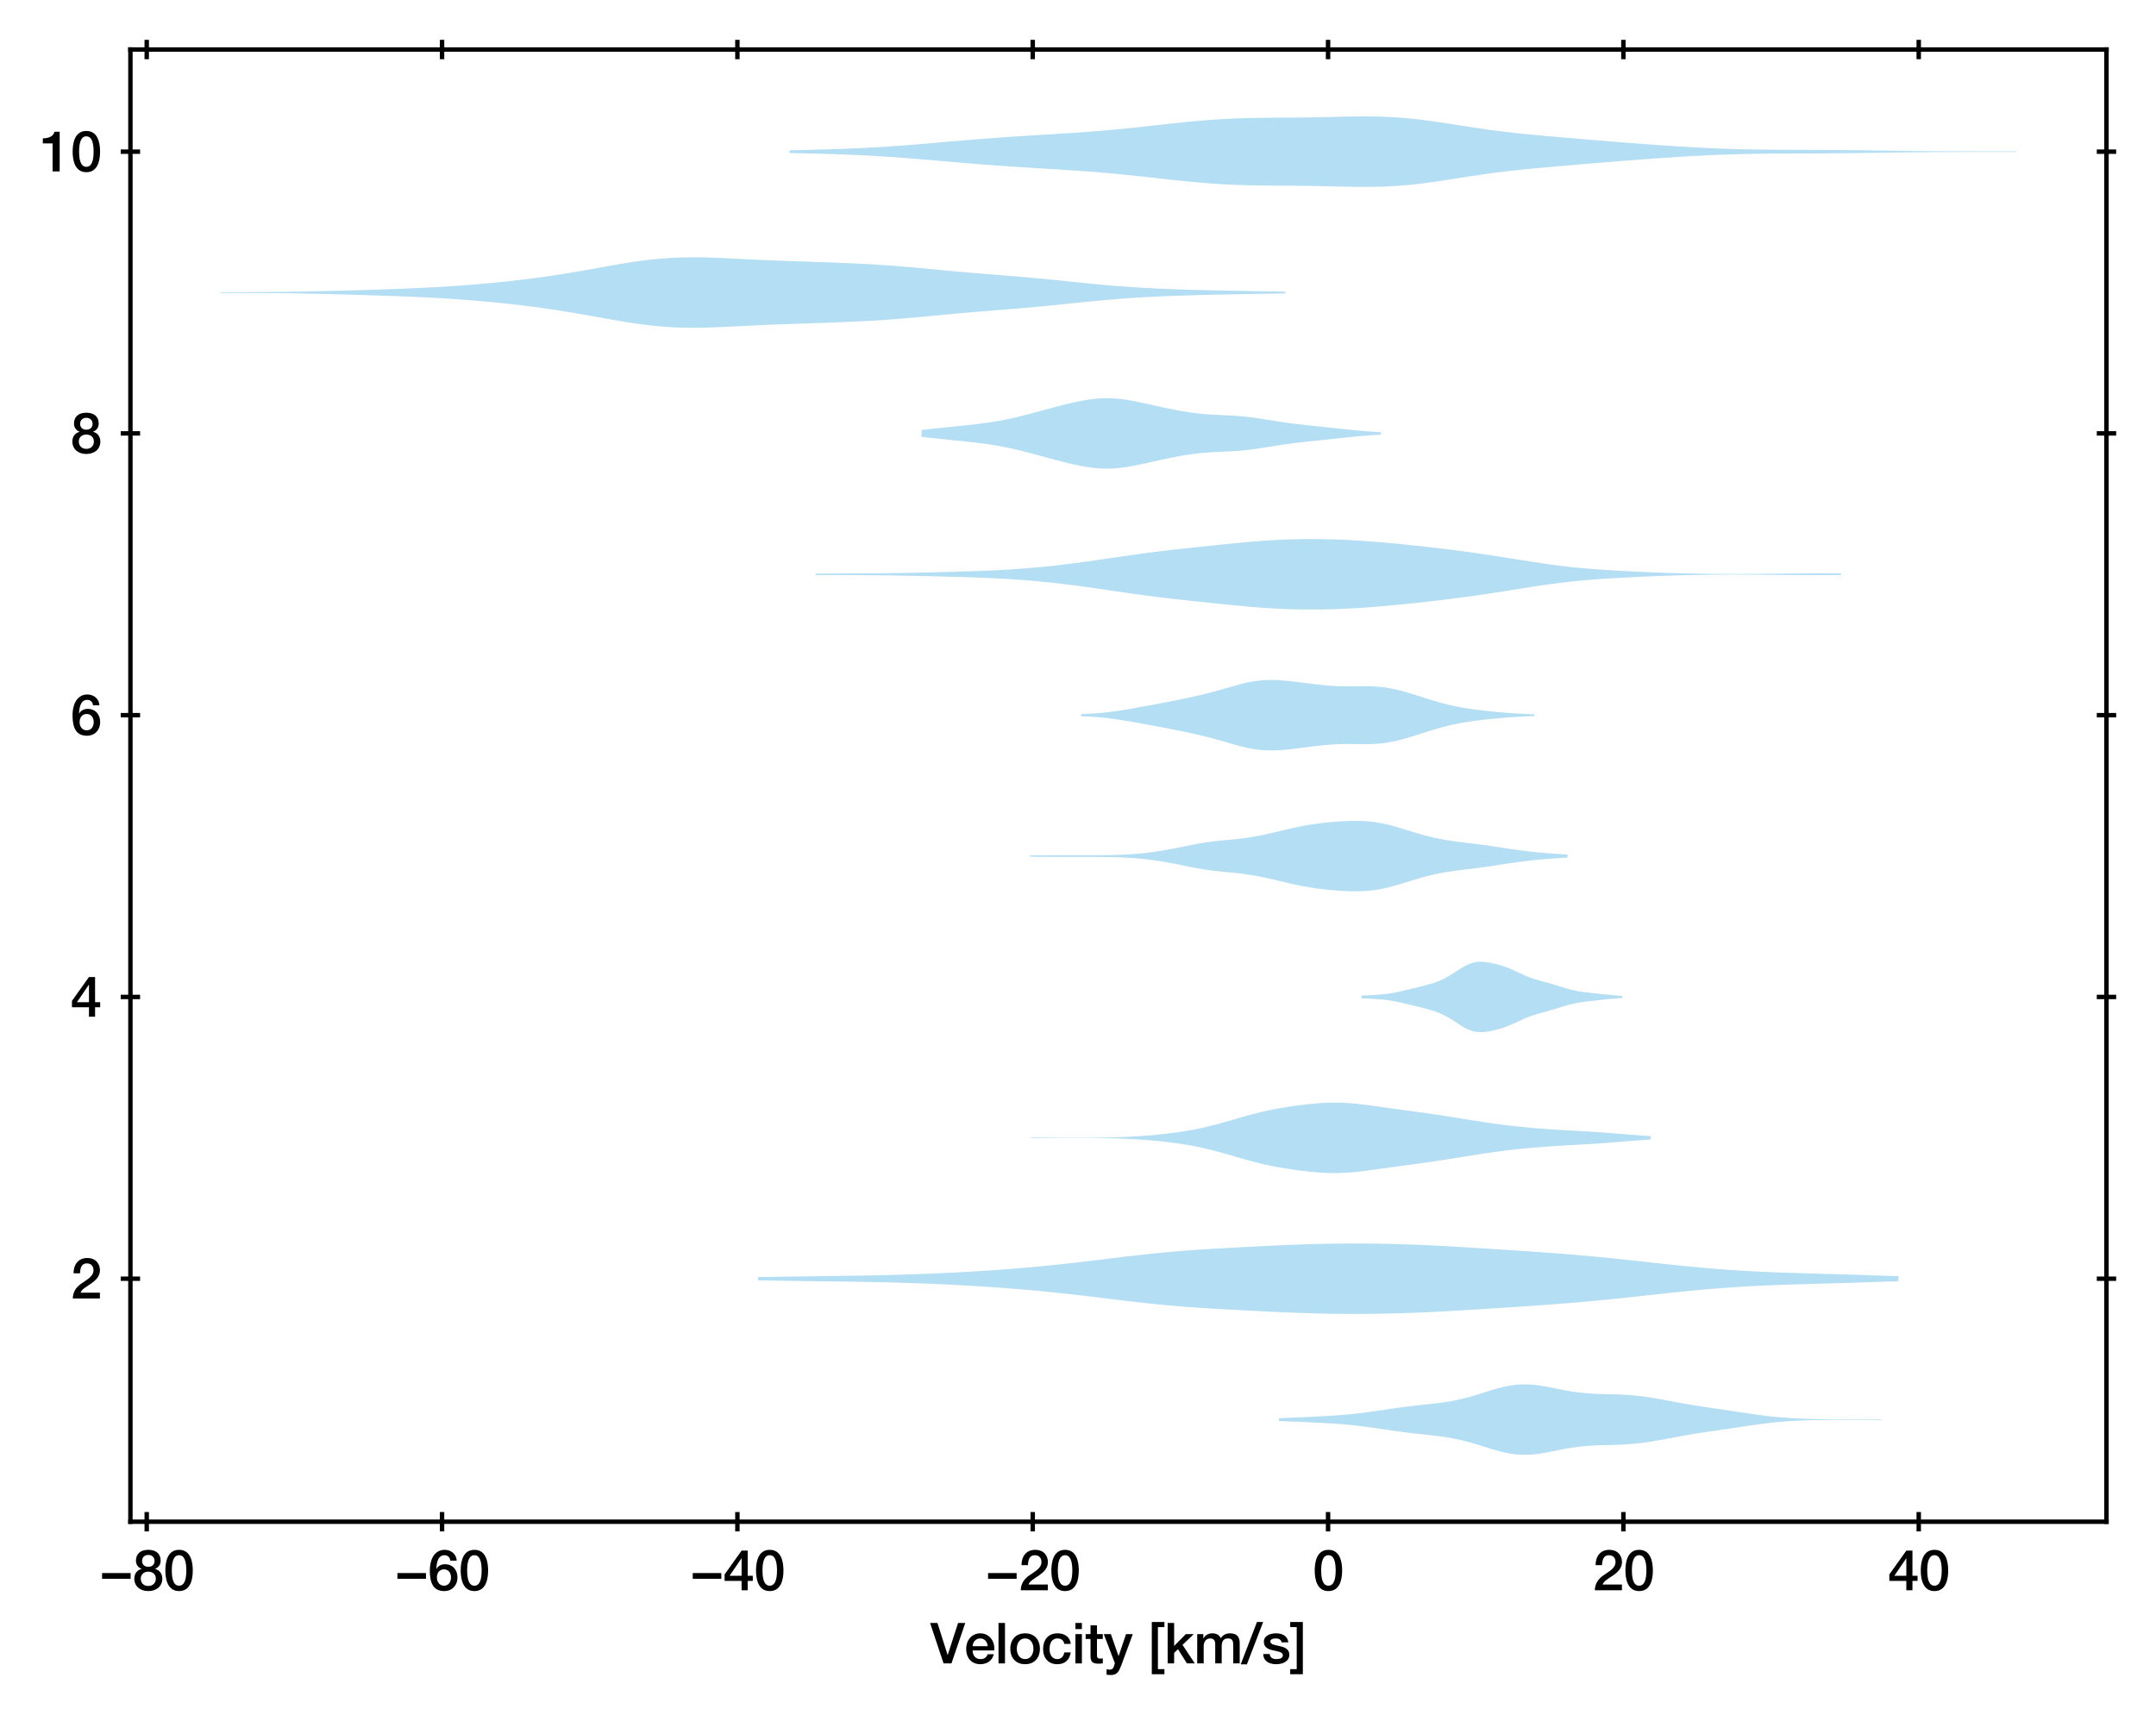 <?xml version="1.0" encoding="utf-8" standalone="no"?>
<!DOCTYPE svg PUBLIC "-//W3C//DTD SVG 1.1//EN"
  "http://www.w3.org/Graphics/SVG/1.1/DTD/svg11.dtd">
<svg xmlns:xlink="http://www.w3.org/1999/xlink" width="389.639pt" height="309.921pt" viewBox="0 0 389.639 309.921" xmlns="http://www.w3.org/2000/svg" version="1.1">
 <defs>
  <style type="text/css">*{stroke-linejoin: round; stroke-linecap: butt}</style>
 </defs>
 <g id="figure_1">
  <g id="patch_1">
   <path d="M 0 309.921 
L 389.639 309.921 
L 389.639 0 
L 0 0 
z
" style="fill: #ffffff"/>
  </g>
  <g id="axes_1">
   <g id="patch_2">
    <path d="M 23.569 275.062 
L 380.689 275.062 
L 380.689 8.95 
L 23.569 8.95 
z
" style="fill: #ffffff"/>
   </g>
   <g id="PolyCollection_1">
    <path d="M 231.151 256.346 
L 231.151 256.853 
L 232.251 256.897 
L 233.351 256.943 
L 234.451 256.989 
L 235.551 257.036 
L 236.651 257.085 
L 237.751 257.137 
L 238.851 257.192 
L 239.951 257.255 
L 241.051 257.325 
L 242.151 257.405 
L 243.251 257.496 
L 244.351 257.601 
L 245.451 257.719 
L 246.551 257.851 
L 247.651 257.996 
L 248.751 258.152 
L 249.851 258.314 
L 250.951 258.479 
L 252.051 258.641 
L 253.151 258.796 
L 254.251 258.941 
L 255.351 259.075 
L 256.451 259.199 
L 257.551 259.317 
L 258.651 259.436 
L 259.751 259.564 
L 260.851 259.71 
L 261.951 259.881 
L 263.051 260.085 
L 264.152 260.326 
L 265.252 260.604 
L 266.352 260.916 
L 267.452 261.252 
L 268.552 261.6 
L 269.652 261.943 
L 270.752 262.262 
L 271.852 262.538 
L 272.952 262.755 
L 274.052 262.9 
L 275.152 262.966 
L 276.252 262.954 
L 277.352 262.869 
L 278.452 262.724 
L 279.552 262.535 
L 280.652 262.32 
L 281.752 262.098 
L 282.852 261.886 
L 283.952 261.696 
L 285.052 261.537 
L 286.152 261.414 
L 287.252 261.325 
L 288.352 261.266 
L 289.452 261.227 
L 290.552 261.199 
L 291.652 261.171 
L 292.752 261.132 
L 293.852 261.076 
L 294.952 260.995 
L 296.052 260.887 
L 297.152 260.752 
L 298.252 260.592 
L 299.352 260.412 
L 300.452 260.216 
L 301.552 260.011 
L 302.652 259.804 
L 303.752 259.6 
L 304.852 259.403 
L 305.952 259.216 
L 307.052 259.039 
L 308.152 258.871 
L 309.252 258.709 
L 310.352 258.55 
L 311.452 258.391 
L 312.552 258.229 
L 313.652 258.065 
L 314.752 257.9 
L 315.853 257.734 
L 316.953 257.573 
L 318.053 257.42 
L 319.153 257.278 
L 320.253 257.151 
L 321.353 257.04 
L 322.453 256.947 
L 323.553 256.87 
L 324.653 256.809 
L 325.753 256.761 
L 326.853 256.724 
L 327.953 256.697 
L 329.053 256.676 
L 330.153 256.662 
L 331.253 256.652 
L 332.353 256.647 
L 333.453 256.644 
L 334.553 256.644 
L 335.653 256.646 
L 336.753 256.648 
L 337.853 256.65 
L 338.953 256.652 
L 340.053 256.652 
L 340.053 256.547 
L 340.053 256.547 
L 338.953 256.547 
L 337.853 256.549 
L 336.753 256.551 
L 335.653 256.554 
L 334.553 256.555 
L 333.453 256.555 
L 332.353 256.553 
L 331.253 256.547 
L 330.153 256.537 
L 329.053 256.523 
L 327.953 256.503 
L 326.853 256.475 
L 325.753 256.438 
L 324.653 256.39 
L 323.553 256.329 
L 322.453 256.252 
L 321.353 256.159 
L 320.253 256.048 
L 319.153 255.921 
L 318.053 255.78 
L 316.953 255.626 
L 315.853 255.465 
L 314.752 255.3 
L 313.652 255.134 
L 312.552 254.97 
L 311.452 254.809 
L 310.352 254.649 
L 309.252 254.49 
L 308.152 254.328 
L 307.052 254.16 
L 305.952 253.983 
L 304.852 253.796 
L 303.752 253.6 
L 302.652 253.396 
L 301.552 253.188 
L 300.452 252.984 
L 299.352 252.788 
L 298.252 252.607 
L 297.152 252.447 
L 296.052 252.312 
L 294.952 252.204 
L 293.852 252.124 
L 292.752 252.067 
L 291.652 252.029 
L 290.552 252.001 
L 289.452 251.973 
L 288.352 251.934 
L 287.252 251.874 
L 286.152 251.785 
L 285.052 251.662 
L 283.952 251.503 
L 282.852 251.313 
L 281.752 251.101 
L 280.652 250.879 
L 279.552 250.664 
L 278.452 250.476 
L 277.352 250.331 
L 276.252 250.246 
L 275.152 250.233 
L 274.052 250.3 
L 272.952 250.445 
L 271.852 250.662 
L 270.752 250.938 
L 269.652 251.257 
L 268.552 251.6 
L 267.452 251.948 
L 266.352 252.284 
L 265.252 252.595 
L 264.152 252.874 
L 263.051 253.114 
L 261.951 253.318 
L 260.851 253.49 
L 259.751 253.635 
L 258.651 253.763 
L 257.551 253.882 
L 256.451 254 
L 255.351 254.124 
L 254.251 254.258 
L 253.151 254.403 
L 252.051 254.558 
L 250.951 254.72 
L 249.851 254.885 
L 248.751 255.047 
L 247.651 255.203 
L 246.551 255.348 
L 245.451 255.48 
L 244.351 255.599 
L 243.251 255.703 
L 242.151 255.795 
L 241.051 255.875 
L 239.951 255.945 
L 238.851 256.007 
L 237.751 256.063 
L 236.651 256.115 
L 235.551 256.163 
L 234.451 256.211 
L 233.351 256.257 
L 232.251 256.302 
L 231.151 256.346 
z
" clip-path="url(#pbd7a0fcbd6)" style="fill: #008fd5; fill-opacity: 0.3"/>
   </g>
   <g id="PolyCollection_2">
    <path d="M 136.993 230.845 
L 136.993 231.424 
L 139.075 231.459 
L 141.156 231.493 
L 143.238 231.524 
L 145.32 231.554 
L 147.402 231.581 
L 149.483 231.608 
L 151.565 231.636 
L 153.647 231.665 
L 155.729 231.699 
L 157.81 231.738 
L 159.892 231.783 
L 161.974 231.837 
L 164.056 231.899 
L 166.137 231.97 
L 168.219 232.051 
L 170.301 232.142 
L 172.383 232.243 
L 174.465 232.355 
L 176.546 232.477 
L 178.628 232.611 
L 180.71 232.757 
L 182.792 232.915 
L 184.873 233.085 
L 186.955 233.269 
L 189.037 233.467 
L 191.119 233.679 
L 193.2 233.904 
L 195.282 234.142 
L 197.364 234.389 
L 199.446 234.642 
L 201.527 234.897 
L 203.609 235.149 
L 205.691 235.391 
L 207.773 235.619 
L 209.855 235.829 
L 211.936 236.02 
L 214.018 236.191 
L 216.1 236.343 
L 218.182 236.48 
L 220.263 236.605 
L 222.345 236.722 
L 224.427 236.834 
L 226.509 236.942 
L 228.59 237.045 
L 230.672 237.143 
L 232.754 237.233 
L 234.836 237.314 
L 236.917 237.381 
L 238.999 237.435 
L 241.081 237.473 
L 243.163 237.495 
L 245.245 237.501 
L 247.326 237.49 
L 249.408 237.464 
L 251.49 237.421 
L 253.572 237.362 
L 255.653 237.288 
L 257.735 237.199 
L 259.817 237.098 
L 261.899 236.985 
L 263.98 236.864 
L 266.062 236.738 
L 268.144 236.607 
L 270.226 236.474 
L 272.307 236.34 
L 274.389 236.203 
L 276.471 236.063 
L 278.553 235.919 
L 280.635 235.767 
L 282.716 235.606 
L 284.798 235.434 
L 286.88 235.251 
L 288.962 235.057 
L 291.043 234.851 
L 293.125 234.636 
L 295.207 234.413 
L 297.289 234.186 
L 299.37 233.959 
L 301.452 233.735 
L 303.534 233.517 
L 305.616 233.31 
L 307.697 233.116 
L 309.779 232.938 
L 311.861 232.777 
L 313.943 232.635 
L 316.025 232.511 
L 318.106 232.404 
L 320.188 232.312 
L 322.27 232.234 
L 324.352 232.165 
L 326.433 232.103 
L 328.515 232.043 
L 330.597 231.985 
L 332.679 231.924 
L 334.76 231.861 
L 336.842 231.795 
L 338.924 231.726 
L 341.006 231.656 
L 343.087 231.587 
L 343.087 230.682 
L 343.087 230.682 
L 341.006 230.612 
L 338.924 230.543 
L 336.842 230.474 
L 334.76 230.408 
L 332.679 230.345 
L 330.597 230.284 
L 328.515 230.226 
L 326.433 230.166 
L 324.352 230.104 
L 322.27 230.035 
L 320.188 229.956 
L 318.106 229.865 
L 316.025 229.758 
L 313.943 229.634 
L 311.861 229.492 
L 309.779 229.331 
L 307.697 229.153 
L 305.616 228.959 
L 303.534 228.752 
L 301.452 228.534 
L 299.37 228.31 
L 297.289 228.083 
L 295.207 227.856 
L 293.125 227.633 
L 291.043 227.418 
L 288.962 227.212 
L 286.88 227.017 
L 284.798 226.834 
L 282.716 226.663 
L 280.635 226.502 
L 278.553 226.35 
L 276.471 226.205 
L 274.389 226.066 
L 272.307 225.929 
L 270.226 225.794 
L 268.144 225.662 
L 266.062 225.531 
L 263.98 225.404 
L 261.899 225.284 
L 259.817 225.171 
L 257.735 225.069 
L 255.653 224.981 
L 253.572 224.907 
L 251.49 224.848 
L 249.408 224.805 
L 247.326 224.779 
L 245.245 224.768 
L 243.163 224.774 
L 241.081 224.796 
L 238.999 224.834 
L 236.917 224.887 
L 234.836 224.955 
L 232.754 225.035 
L 230.672 225.126 
L 228.59 225.224 
L 226.509 225.327 
L 224.427 225.435 
L 222.345 225.546 
L 220.263 225.663 
L 218.182 225.789 
L 216.1 225.926 
L 214.018 226.078 
L 211.936 226.249 
L 209.855 226.44 
L 207.773 226.65 
L 205.691 226.878 
L 203.609 227.12 
L 201.527 227.371 
L 199.446 227.626 
L 197.364 227.88 
L 195.282 228.127 
L 193.2 228.364 
L 191.119 228.59 
L 189.037 228.802 
L 186.955 229 
L 184.873 229.184 
L 182.792 229.354 
L 180.71 229.512 
L 178.628 229.658 
L 176.546 229.791 
L 174.465 229.914 
L 172.383 230.026 
L 170.301 230.127 
L 168.219 230.218 
L 166.137 230.299 
L 164.056 230.37 
L 161.974 230.432 
L 159.892 230.486 
L 157.81 230.531 
L 155.729 230.57 
L 153.647 230.603 
L 151.565 230.633 
L 149.483 230.661 
L 147.402 230.688 
L 145.32 230.715 
L 143.238 230.745 
L 141.156 230.776 
L 139.075 230.81 
L 136.993 230.845 
z
" clip-path="url(#pbd7a0fcbd6)" style="fill: #008fd5; fill-opacity: 0.3"/>
   </g>
   <g id="PolyCollection_3">
    <path d="M 186.281 205.616 
L 186.281 205.722 
L 187.413 205.721 
L 188.544 205.718 
L 189.676 205.714 
L 190.807 205.709 
L 191.939 205.704 
L 193.07 205.699 
L 194.202 205.696 
L 195.333 205.695 
L 196.465 205.698 
L 197.596 205.705 
L 198.728 205.716 
L 199.859 205.733 
L 200.991 205.757 
L 202.122 205.789 
L 203.254 205.831 
L 204.385 205.883 
L 205.517 205.946 
L 206.648 206.022 
L 207.78 206.11 
L 208.911 206.211 
L 210.043 206.326 
L 211.174 206.455 
L 212.306 206.6 
L 213.437 206.762 
L 214.569 206.943 
L 215.7 207.146 
L 216.832 207.374 
L 217.963 207.626 
L 219.095 207.902 
L 220.226 208.2 
L 221.358 208.516 
L 222.489 208.843 
L 223.621 209.174 
L 224.752 209.501 
L 225.884 209.816 
L 227.016 210.113 
L 228.147 210.387 
L 229.279 210.637 
L 230.41 210.863 
L 231.542 211.066 
L 232.673 211.25 
L 233.805 211.419 
L 234.936 211.572 
L 236.068 211.711 
L 237.199 211.831 
L 238.331 211.928 
L 239.462 211.998 
L 240.594 212.034 
L 241.725 212.035 
L 242.857 212 
L 243.988 211.929 
L 245.12 211.827 
L 246.251 211.701 
L 247.383 211.557 
L 248.514 211.403 
L 249.646 211.243 
L 250.777 211.083 
L 251.909 210.925 
L 253.04 210.77 
L 254.172 210.617 
L 255.303 210.464 
L 256.435 210.31 
L 257.566 210.152 
L 258.698 209.99 
L 259.829 209.823 
L 260.961 209.65 
L 262.092 209.473 
L 263.224 209.293 
L 264.356 209.111 
L 265.487 208.929 
L 266.619 208.75 
L 267.75 208.574 
L 268.882 208.405 
L 270.013 208.244 
L 271.145 208.091 
L 272.276 207.948 
L 273.408 207.815 
L 274.539 207.692 
L 275.671 207.579 
L 276.802 207.475 
L 277.934 207.378 
L 279.065 207.289 
L 280.197 207.208 
L 281.328 207.133 
L 282.46 207.064 
L 283.591 206.999 
L 284.723 206.937 
L 285.854 206.875 
L 286.986 206.811 
L 288.117 206.742 
L 289.249 206.666 
L 290.38 206.583 
L 291.512 206.494 
L 292.643 206.401 
L 293.775 206.308 
L 294.906 206.216 
L 296.038 206.129 
L 297.169 206.05 
L 298.301 205.98 
L 298.301 205.359 
L 298.301 205.359 
L 297.169 205.288 
L 296.038 205.209 
L 294.906 205.122 
L 293.775 205.031 
L 292.643 204.937 
L 291.512 204.844 
L 290.38 204.755 
L 289.249 204.673 
L 288.117 204.597 
L 286.986 204.527 
L 285.854 204.463 
L 284.723 204.401 
L 283.591 204.339 
L 282.46 204.274 
L 281.328 204.205 
L 280.197 204.13 
L 279.065 204.049 
L 277.934 203.96 
L 276.802 203.864 
L 275.671 203.759 
L 274.539 203.646 
L 273.408 203.523 
L 272.276 203.39 
L 271.145 203.247 
L 270.013 203.095 
L 268.882 202.933 
L 267.75 202.764 
L 266.619 202.589 
L 265.487 202.409 
L 264.356 202.228 
L 263.224 202.046 
L 262.092 201.865 
L 260.961 201.688 
L 259.829 201.515 
L 258.698 201.348 
L 257.566 201.186 
L 256.435 201.029 
L 255.303 200.874 
L 254.172 200.722 
L 253.04 200.568 
L 251.909 200.413 
L 250.777 200.255 
L 249.646 200.095 
L 248.514 199.935 
L 247.383 199.781 
L 246.251 199.637 
L 245.12 199.511 
L 243.988 199.409 
L 242.857 199.339 
L 241.725 199.303 
L 240.594 199.304 
L 239.462 199.341 
L 238.331 199.41 
L 237.199 199.508 
L 236.068 199.628 
L 234.936 199.766 
L 233.805 199.92 
L 232.673 200.088 
L 231.542 200.272 
L 230.41 200.476 
L 229.279 200.701 
L 228.147 200.951 
L 227.016 201.225 
L 225.884 201.522 
L 224.752 201.837 
L 223.621 202.164 
L 222.489 202.496 
L 221.358 202.823 
L 220.226 203.138 
L 219.095 203.437 
L 217.963 203.713 
L 216.832 203.965 
L 215.7 204.192 
L 214.569 204.395 
L 213.437 204.577 
L 212.306 204.739 
L 211.174 204.883 
L 210.043 205.013 
L 208.911 205.127 
L 207.78 205.229 
L 206.648 205.317 
L 205.517 205.392 
L 204.385 205.456 
L 203.254 205.507 
L 202.122 205.549 
L 200.991 205.581 
L 199.859 205.605 
L 198.728 205.622 
L 197.596 205.634 
L 196.465 205.64 
L 195.333 205.643 
L 194.202 205.642 
L 193.07 205.639 
L 191.939 205.635 
L 190.807 205.63 
L 189.676 205.624 
L 188.544 205.62 
L 187.413 205.617 
L 186.281 205.616 
z
" clip-path="url(#pbd7a0fcbd6)" style="fill: #008fd5; fill-opacity: 0.3"/>
   </g>
   <g id="PolyCollection_4">
    <path d="M 246.063 179.972 
L 246.063 180.436 
L 246.539 180.462 
L 247.015 180.488 
L 247.491 180.513 
L 247.967 180.538 
L 248.442 180.565 
L 248.918 180.595 
L 249.394 180.63 
L 249.87 180.672 
L 250.346 180.723 
L 250.821 180.784 
L 251.297 180.856 
L 251.773 180.938 
L 252.249 181.029 
L 252.724 181.129 
L 253.2 181.235 
L 253.676 181.345 
L 254.152 181.457 
L 254.628 181.571 
L 255.103 181.685 
L 255.579 181.799 
L 256.055 181.914 
L 256.531 182.03 
L 257.007 182.148 
L 257.482 182.27 
L 257.958 182.397 
L 258.434 182.532 
L 258.91 182.678 
L 259.386 182.837 
L 259.861 183.013 
L 260.337 183.209 
L 260.813 183.427 
L 261.289 183.668 
L 261.765 183.932 
L 262.24 184.217 
L 262.716 184.518 
L 263.192 184.828 
L 263.668 185.139 
L 264.144 185.441 
L 264.619 185.722 
L 265.095 185.973 
L 265.571 186.185 
L 266.047 186.352 
L 266.523 186.471 
L 266.998 186.543 
L 267.474 186.57 
L 267.95 186.559 
L 268.426 186.517 
L 268.902 186.449 
L 269.377 186.364 
L 269.853 186.264 
L 270.329 186.152 
L 270.805 186.029 
L 271.281 185.893 
L 271.756 185.743 
L 272.232 185.576 
L 272.708 185.392 
L 273.184 185.193 
L 273.66 184.98 
L 274.135 184.759 
L 274.611 184.535 
L 275.087 184.313 
L 275.563 184.099 
L 276.039 183.899 
L 276.514 183.714 
L 276.99 183.545 
L 277.466 183.392 
L 277.942 183.251 
L 278.417 183.119 
L 278.893 182.991 
L 279.369 182.864 
L 279.845 182.733 
L 280.321 182.596 
L 280.796 182.454 
L 281.272 182.306 
L 281.748 182.155 
L 282.224 182.004 
L 282.7 181.856 
L 283.175 181.716 
L 283.651 181.586 
L 284.127 181.468 
L 284.603 181.363 
L 285.079 181.27 
L 285.554 181.19 
L 286.03 181.119 
L 286.506 181.056 
L 286.982 180.998 
L 287.458 180.944 
L 287.933 180.891 
L 288.409 180.839 
L 288.885 180.787 
L 289.361 180.735 
L 289.837 180.684 
L 290.312 180.634 
L 290.788 180.586 
L 291.264 180.54 
L 291.74 180.498 
L 292.216 180.46 
L 292.691 180.424 
L 293.167 180.392 
L 293.167 180.015 
L 293.167 180.015 
L 292.691 179.983 
L 292.216 179.948 
L 291.74 179.91 
L 291.264 179.867 
L 290.788 179.822 
L 290.312 179.774 
L 289.837 179.724 
L 289.361 179.672 
L 288.885 179.62 
L 288.409 179.568 
L 287.933 179.516 
L 287.458 179.464 
L 286.982 179.409 
L 286.506 179.352 
L 286.03 179.289 
L 285.554 179.218 
L 285.079 179.138 
L 284.603 179.045 
L 284.127 178.94 
L 283.651 178.822 
L 283.175 178.692 
L 282.7 178.551 
L 282.224 178.404 
L 281.748 178.253 
L 281.272 178.102 
L 280.796 177.954 
L 280.321 177.812 
L 279.845 177.675 
L 279.369 177.544 
L 278.893 177.417 
L 278.417 177.289 
L 277.942 177.157 
L 277.466 177.016 
L 276.99 176.862 
L 276.514 176.694 
L 276.039 176.509 
L 275.563 176.308 
L 275.087 176.095 
L 274.611 175.873 
L 274.135 175.649 
L 273.66 175.428 
L 273.184 175.215 
L 272.708 175.015 
L 272.232 174.832 
L 271.756 174.665 
L 271.281 174.515 
L 270.805 174.379 
L 270.329 174.255 
L 269.853 174.144 
L 269.377 174.044 
L 268.902 173.958 
L 268.426 173.891 
L 267.95 173.849 
L 267.474 173.838 
L 266.998 173.865 
L 266.523 173.937 
L 266.047 174.056 
L 265.571 174.223 
L 265.095 174.435 
L 264.619 174.686 
L 264.144 174.967 
L 263.668 175.268 
L 263.192 175.579 
L 262.716 175.89 
L 262.24 176.191 
L 261.765 176.476 
L 261.289 176.74 
L 260.813 176.981 
L 260.337 177.199 
L 259.861 177.394 
L 259.386 177.57 
L 258.91 177.73 
L 258.434 177.876 
L 257.958 178.011 
L 257.482 178.138 
L 257.007 178.26 
L 256.531 178.378 
L 256.055 178.494 
L 255.579 178.608 
L 255.103 178.723 
L 254.628 178.837 
L 254.152 178.95 
L 253.676 179.063 
L 253.2 179.173 
L 252.724 179.279 
L 252.249 179.378 
L 251.773 179.47 
L 251.297 179.552 
L 250.821 179.624 
L 250.346 179.685 
L 249.87 179.736 
L 249.394 179.778 
L 248.918 179.813 
L 248.442 179.843 
L 247.967 179.87 
L 247.491 179.895 
L 247.015 179.92 
L 246.539 179.945 
L 246.063 179.972 
z
" clip-path="url(#pbd7a0fcbd6)" style="fill: #008fd5; fill-opacity: 0.3"/>
   </g>
   <g id="PolyCollection_5">
    <path d="M 186.156 154.623 
L 186.156 154.854 
L 187.137 154.864 
L 188.118 154.872 
L 189.099 154.878 
L 190.081 154.882 
L 191.062 154.884 
L 192.043 154.885 
L 193.024 154.885 
L 194.005 154.885 
L 194.987 154.885 
L 195.968 154.885 
L 196.949 154.887 
L 197.93 154.891 
L 198.911 154.898 
L 199.893 154.91 
L 200.874 154.928 
L 201.855 154.954 
L 202.836 154.99 
L 203.817 155.039 
L 204.799 155.101 
L 205.78 155.178 
L 206.761 155.273 
L 207.742 155.385 
L 208.723 155.516 
L 209.705 155.665 
L 210.686 155.83 
L 211.667 156.011 
L 212.648 156.203 
L 213.629 156.402 
L 214.61 156.601 
L 215.592 156.796 
L 216.573 156.979 
L 217.554 157.146 
L 218.535 157.292 
L 219.516 157.418 
L 220.498 157.525 
L 221.479 157.621 
L 222.46 157.713 
L 223.441 157.81 
L 224.422 157.92 
L 225.404 158.05 
L 226.385 158.204 
L 227.366 158.381 
L 228.347 158.581 
L 229.328 158.797 
L 230.31 159.024 
L 231.291 159.256 
L 232.272 159.488 
L 233.253 159.714 
L 234.234 159.929 
L 235.216 160.13 
L 236.197 160.312 
L 237.178 160.474 
L 238.159 160.616 
L 239.14 160.737 
L 240.121 160.841 
L 241.103 160.928 
L 242.084 160.999 
L 243.065 161.055 
L 244.046 161.092 
L 245.027 161.105 
L 246.009 161.088 
L 246.99 161.035 
L 247.971 160.94 
L 248.952 160.801 
L 249.933 160.618 
L 250.915 160.394 
L 251.896 160.136 
L 252.877 159.853 
L 253.858 159.554 
L 254.839 159.25 
L 255.821 158.95 
L 256.802 158.663 
L 257.783 158.396 
L 258.764 158.153 
L 259.745 157.936 
L 260.727 157.746 
L 261.708 157.58 
L 262.689 157.434 
L 263.67 157.304 
L 264.651 157.182 
L 265.633 157.063 
L 266.614 156.941 
L 267.595 156.815 
L 268.576 156.68 
L 269.557 156.538 
L 270.538 156.39 
L 271.52 156.24 
L 272.501 156.09 
L 273.482 155.945 
L 274.463 155.808 
L 275.444 155.681 
L 276.426 155.565 
L 277.407 155.459 
L 278.388 155.365 
L 279.369 155.279 
L 280.35 155.202 
L 281.332 155.132 
L 282.313 155.07 
L 283.294 155.013 
L 283.294 154.464 
L 283.294 154.464 
L 282.313 154.408 
L 281.332 154.345 
L 280.35 154.275 
L 279.369 154.198 
L 278.388 154.113 
L 277.407 154.018 
L 276.426 153.913 
L 275.444 153.796 
L 274.463 153.669 
L 273.482 153.532 
L 272.501 153.387 
L 271.52 153.237 
L 270.538 153.087 
L 269.557 152.939 
L 268.576 152.797 
L 267.595 152.663 
L 266.614 152.536 
L 265.633 152.415 
L 264.651 152.296 
L 263.67 152.174 
L 262.689 152.043 
L 261.708 151.897 
L 260.727 151.731 
L 259.745 151.541 
L 258.764 151.325 
L 257.783 151.082 
L 256.802 150.814 
L 255.821 150.527 
L 254.839 150.227 
L 253.858 149.923 
L 252.877 149.624 
L 251.896 149.341 
L 250.915 149.083 
L 249.933 148.859 
L 248.952 148.676 
L 247.971 148.537 
L 246.99 148.442 
L 246.009 148.389 
L 245.027 148.372 
L 244.046 148.385 
L 243.065 148.422 
L 242.084 148.478 
L 241.103 148.55 
L 240.121 148.637 
L 239.14 148.74 
L 238.159 148.862 
L 237.178 149.003 
L 236.197 149.165 
L 235.216 149.348 
L 234.234 149.548 
L 233.253 149.763 
L 232.272 149.989 
L 231.291 150.221 
L 230.31 150.453 
L 229.328 150.681 
L 228.347 150.897 
L 227.366 151.096 
L 226.385 151.273 
L 225.404 151.427 
L 224.422 151.557 
L 223.441 151.668 
L 222.46 151.764 
L 221.479 151.856 
L 220.498 151.952 
L 219.516 152.06 
L 218.535 152.185 
L 217.554 152.332 
L 216.573 152.498 
L 215.592 152.681 
L 214.61 152.876 
L 213.629 153.076 
L 212.648 153.274 
L 211.667 153.466 
L 210.686 153.647 
L 209.705 153.813 
L 208.723 153.962 
L 207.742 154.092 
L 206.761 154.205 
L 205.78 154.299 
L 204.799 154.377 
L 203.817 154.439 
L 202.836 154.487 
L 201.855 154.523 
L 200.874 154.55 
L 199.893 154.568 
L 198.911 154.58 
L 197.93 154.587 
L 196.949 154.59 
L 195.968 154.592 
L 194.987 154.592 
L 194.005 154.592 
L 193.024 154.592 
L 192.043 154.592 
L 191.062 154.593 
L 190.081 154.596 
L 189.099 154.6 
L 188.118 154.605 
L 187.137 154.613 
L 186.156 154.623 
z
" clip-path="url(#pbd7a0fcbd6)" style="fill: #008fd5; fill-opacity: 0.3"/>
   </g>
   <g id="PolyCollection_6">
    <path d="M 195.395 129.078 
L 195.395 129.469 
L 196.222 129.503 
L 197.05 129.544 
L 197.877 129.596 
L 198.705 129.659 
L 199.532 129.736 
L 200.36 129.827 
L 201.188 129.932 
L 202.015 130.05 
L 202.843 130.179 
L 203.67 130.317 
L 204.498 130.46 
L 205.325 130.608 
L 206.153 130.758 
L 206.98 130.909 
L 207.808 131.061 
L 208.635 131.213 
L 209.463 131.367 
L 210.291 131.524 
L 211.118 131.682 
L 211.946 131.844 
L 212.773 132.01 
L 213.601 132.179 
L 214.428 132.352 
L 215.256 132.53 
L 216.083 132.714 
L 216.911 132.905 
L 217.738 133.105 
L 218.566 133.314 
L 219.394 133.532 
L 220.221 133.76 
L 221.049 133.996 
L 221.876 134.235 
L 222.704 134.474 
L 223.531 134.706 
L 224.359 134.925 
L 225.186 135.123 
L 226.014 135.295 
L 226.841 135.436 
L 227.669 135.54 
L 228.497 135.608 
L 229.324 135.64 
L 230.152 135.638 
L 230.979 135.606 
L 231.807 135.551 
L 232.634 135.477 
L 233.462 135.389 
L 234.289 135.292 
L 235.117 135.189 
L 235.944 135.084 
L 236.772 134.98 
L 237.6 134.878 
L 238.427 134.782 
L 239.255 134.695 
L 240.082 134.62 
L 240.91 134.56 
L 241.737 134.516 
L 242.565 134.49 
L 243.392 134.48 
L 244.22 134.482 
L 245.047 134.493 
L 245.875 134.504 
L 246.703 134.508 
L 247.53 134.498 
L 248.358 134.467 
L 249.185 134.409 
L 250.013 134.321 
L 250.84 134.201 
L 251.668 134.049 
L 252.495 133.867 
L 253.323 133.66 
L 254.15 133.43 
L 254.978 133.184 
L 255.806 132.927 
L 256.633 132.663 
L 257.461 132.398 
L 258.288 132.137 
L 259.116 131.884 
L 259.943 131.642 
L 260.771 131.415 
L 261.598 131.205 
L 262.426 131.012 
L 263.253 130.838 
L 264.081 130.68 
L 264.909 130.538 
L 265.736 130.41 
L 266.564 130.294 
L 267.391 130.188 
L 268.219 130.09 
L 269.046 129.999 
L 269.874 129.915 
L 270.701 129.837 
L 271.529 129.765 
L 272.356 129.699 
L 273.184 129.639 
L 274.012 129.586 
L 274.839 129.539 
L 275.667 129.497 
L 276.494 129.462 
L 277.322 129.431 
L 277.322 129.116 
L 277.322 129.116 
L 276.494 129.085 
L 275.667 129.049 
L 274.839 129.008 
L 274.012 128.961 
L 273.184 128.907 
L 272.356 128.848 
L 271.529 128.782 
L 270.701 128.71 
L 269.874 128.632 
L 269.046 128.547 
L 268.219 128.457 
L 267.391 128.359 
L 266.564 128.253 
L 265.736 128.136 
L 264.909 128.008 
L 264.081 127.866 
L 263.253 127.709 
L 262.426 127.534 
L 261.598 127.342 
L 260.771 127.132 
L 259.943 126.905 
L 259.116 126.663 
L 258.288 126.41 
L 257.461 126.148 
L 256.633 125.883 
L 255.806 125.62 
L 254.978 125.362 
L 254.15 125.116 
L 253.323 124.887 
L 252.495 124.68 
L 251.668 124.498 
L 250.84 124.346 
L 250.013 124.226 
L 249.185 124.138 
L 248.358 124.08 
L 247.53 124.049 
L 246.703 124.039 
L 245.875 124.043 
L 245.047 124.054 
L 244.22 124.064 
L 243.392 124.067 
L 242.565 124.057 
L 241.737 124.031 
L 240.91 123.987 
L 240.082 123.927 
L 239.255 123.852 
L 238.427 123.765 
L 237.6 123.669 
L 236.772 123.567 
L 235.944 123.462 
L 235.117 123.358 
L 234.289 123.255 
L 233.462 123.158 
L 232.634 123.07 
L 231.807 122.996 
L 230.979 122.94 
L 230.152 122.909 
L 229.324 122.907 
L 228.497 122.939 
L 227.669 123.006 
L 226.841 123.111 
L 226.014 123.251 
L 225.186 123.423 
L 224.359 123.622 
L 223.531 123.841 
L 222.704 124.073 
L 221.876 124.312 
L 221.049 124.551 
L 220.221 124.787 
L 219.394 125.014 
L 218.566 125.233 
L 217.738 125.442 
L 216.911 125.641 
L 216.083 125.832 
L 215.256 126.016 
L 214.428 126.194 
L 213.601 126.368 
L 212.773 126.537 
L 211.946 126.702 
L 211.118 126.864 
L 210.291 127.023 
L 209.463 127.179 
L 208.635 127.333 
L 207.808 127.486 
L 206.98 127.638 
L 206.153 127.789 
L 205.325 127.939 
L 204.498 128.086 
L 203.67 128.23 
L 202.843 128.368 
L 202.015 128.497 
L 201.188 128.615 
L 200.36 128.719 
L 199.532 128.81 
L 198.705 128.887 
L 197.877 128.951 
L 197.05 129.002 
L 196.222 129.044 
L 195.395 129.078 
z
" clip-path="url(#pbd7a0fcbd6)" style="fill: #008fd5; fill-opacity: 0.3"/>
   </g>
   <g id="PolyCollection_7">
    <path d="M 147.375 103.685 
L 147.375 103.931 
L 149.247 103.94 
L 151.119 103.947 
L 152.992 103.953 
L 154.864 103.961 
L 156.736 103.971 
L 158.608 103.987 
L 160.48 104.009 
L 162.352 104.036 
L 164.224 104.068 
L 166.096 104.106 
L 167.968 104.148 
L 169.841 104.193 
L 171.713 104.242 
L 173.585 104.296 
L 175.457 104.356 
L 177.329 104.424 
L 179.201 104.504 
L 181.073 104.598 
L 182.945 104.709 
L 184.817 104.839 
L 186.689 104.991 
L 188.562 105.165 
L 190.434 105.36 
L 192.306 105.576 
L 194.178 105.811 
L 196.05 106.062 
L 197.922 106.325 
L 199.794 106.597 
L 201.666 106.872 
L 203.538 107.146 
L 205.411 107.412 
L 207.283 107.667 
L 209.155 107.908 
L 211.027 108.135 
L 212.899 108.349 
L 214.771 108.553 
L 216.643 108.751 
L 218.515 108.947 
L 220.387 109.141 
L 222.259 109.332 
L 224.132 109.515 
L 226.004 109.685 
L 227.876 109.835 
L 229.748 109.96 
L 231.62 110.057 
L 233.492 110.125 
L 235.364 110.164 
L 237.236 110.174 
L 239.108 110.157 
L 240.98 110.113 
L 242.853 110.042 
L 244.725 109.946 
L 246.597 109.827 
L 248.469 109.687 
L 250.341 109.529 
L 252.213 109.357 
L 254.085 109.172 
L 255.957 108.977 
L 257.829 108.771 
L 259.702 108.554 
L 261.574 108.328 
L 263.446 108.089 
L 265.318 107.839 
L 267.19 107.576 
L 269.062 107.301 
L 270.934 107.014 
L 272.806 106.718 
L 274.678 106.418 
L 276.55 106.121 
L 278.423 105.835 
L 280.295 105.568 
L 282.167 105.326 
L 284.039 105.112 
L 285.911 104.927 
L 287.783 104.768 
L 289.655 104.633 
L 291.527 104.514 
L 293.399 104.409 
L 295.272 104.314 
L 297.144 104.227 
L 299.016 104.148 
L 300.888 104.077 
L 302.76 104.016 
L 304.632 103.965 
L 306.504 103.925 
L 308.376 103.896 
L 310.248 103.877 
L 312.12 103.867 
L 313.993 103.866 
L 315.865 103.873 
L 317.737 103.885 
L 319.609 103.901 
L 321.481 103.919 
L 323.353 103.935 
L 325.225 103.949 
L 327.097 103.958 
L 328.969 103.96 
L 330.842 103.956 
L 332.714 103.946 
L 332.714 103.67 
L 332.714 103.67 
L 330.842 103.66 
L 328.969 103.656 
L 327.097 103.658 
L 325.225 103.667 
L 323.353 103.681 
L 321.481 103.698 
L 319.609 103.715 
L 317.737 103.731 
L 315.865 103.743 
L 313.993 103.75 
L 312.12 103.749 
L 310.248 103.74 
L 308.376 103.721 
L 306.504 103.691 
L 304.632 103.651 
L 302.76 103.6 
L 300.888 103.539 
L 299.016 103.469 
L 297.144 103.39 
L 295.272 103.302 
L 293.399 103.207 
L 291.527 103.102 
L 289.655 102.984 
L 287.783 102.848 
L 285.911 102.689 
L 284.039 102.504 
L 282.167 102.29 
L 280.295 102.048 
L 278.423 101.781 
L 276.55 101.495 
L 274.678 101.198 
L 272.806 100.898 
L 270.934 100.603 
L 269.062 100.315 
L 267.19 100.04 
L 265.318 99.777 
L 263.446 99.527 
L 261.574 99.289 
L 259.702 99.062 
L 257.829 98.846 
L 255.957 98.64 
L 254.085 98.444 
L 252.213 98.259 
L 250.341 98.087 
L 248.469 97.929 
L 246.597 97.789 
L 244.725 97.67 
L 242.853 97.574 
L 240.98 97.503 
L 239.108 97.459 
L 237.236 97.442 
L 235.364 97.452 
L 233.492 97.491 
L 231.62 97.559 
L 229.748 97.656 
L 227.876 97.781 
L 226.004 97.931 
L 224.132 98.101 
L 222.259 98.285 
L 220.387 98.475 
L 218.515 98.67 
L 216.643 98.865 
L 214.771 99.064 
L 212.899 99.268 
L 211.027 99.481 
L 209.155 99.708 
L 207.283 99.949 
L 205.411 100.204 
L 203.538 100.47 
L 201.666 100.744 
L 199.794 101.019 
L 197.922 101.291 
L 196.05 101.554 
L 194.178 101.805 
L 192.306 102.04 
L 190.434 102.256 
L 188.562 102.452 
L 186.689 102.625 
L 184.817 102.777 
L 182.945 102.907 
L 181.073 103.018 
L 179.201 103.112 
L 177.329 103.192 
L 175.457 103.26 
L 173.585 103.32 
L 171.713 103.374 
L 169.841 103.423 
L 167.968 103.469 
L 166.096 103.51 
L 164.224 103.548 
L 162.352 103.58 
L 160.48 103.608 
L 158.608 103.629 
L 156.736 103.645 
L 154.864 103.656 
L 152.992 103.663 
L 151.119 103.67 
L 149.247 103.676 
L 147.375 103.685 
z
" clip-path="url(#pbd7a0fcbd6)" style="fill: #008fd5; fill-opacity: 0.3"/>
   </g>
   <g id="PolyCollection_8">
    <path d="M 166.548 77.722 
L 166.548 78.964 
L 167.386 79.053 
L 168.225 79.144 
L 169.063 79.235 
L 169.901 79.325 
L 170.74 79.414 
L 171.578 79.502 
L 172.417 79.588 
L 173.255 79.674 
L 174.094 79.761 
L 174.932 79.849 
L 175.771 79.941 
L 176.609 80.038 
L 177.448 80.143 
L 178.286 80.255 
L 179.124 80.378 
L 179.963 80.513 
L 180.801 80.66 
L 181.64 80.821 
L 182.478 80.995 
L 183.317 81.182 
L 184.155 81.38 
L 184.994 81.589 
L 185.832 81.806 
L 186.671 82.029 
L 187.509 82.256 
L 188.347 82.483 
L 189.186 82.711 
L 190.024 82.936 
L 190.863 83.159 
L 191.701 83.376 
L 192.54 83.587 
L 193.378 83.79 
L 194.217 83.981 
L 195.055 84.158 
L 195.894 84.317 
L 196.732 84.454 
L 197.57 84.565 
L 198.409 84.646 
L 199.247 84.695 
L 200.086 84.709 
L 200.924 84.689 
L 201.763 84.636 
L 202.601 84.551 
L 203.44 84.438 
L 204.278 84.301 
L 205.117 84.146 
L 205.955 83.976 
L 206.793 83.796 
L 207.632 83.611 
L 208.47 83.424 
L 209.309 83.238 
L 210.147 83.055 
L 210.986 82.877 
L 211.824 82.706 
L 212.663 82.543 
L 213.501 82.39 
L 214.34 82.25 
L 215.178 82.123 
L 216.016 82.012 
L 216.855 81.917 
L 217.693 81.839 
L 218.532 81.775 
L 219.37 81.723 
L 220.209 81.681 
L 221.047 81.642 
L 221.886 81.603 
L 222.724 81.558 
L 223.563 81.503 
L 224.401 81.435 
L 225.239 81.352 
L 226.078 81.254 
L 226.916 81.141 
L 227.755 81.017 
L 228.593 80.886 
L 229.432 80.75 
L 230.27 80.615 
L 231.109 80.483 
L 231.947 80.357 
L 232.786 80.238 
L 233.624 80.128 
L 234.463 80.025 
L 235.301 79.929 
L 236.139 79.837 
L 236.978 79.747 
L 237.816 79.659 
L 238.655 79.57 
L 239.493 79.481 
L 240.332 79.39 
L 241.17 79.299 
L 242.009 79.208 
L 242.847 79.118 
L 243.686 79.03 
L 244.524 78.947 
L 245.362 78.868 
L 246.201 78.796 
L 247.039 78.729 
L 247.878 78.669 
L 248.716 78.616 
L 249.555 78.57 
L 249.555 78.116 
L 249.555 78.116 
L 248.716 78.069 
L 247.878 78.016 
L 247.039 77.957 
L 246.201 77.89 
L 245.362 77.817 
L 244.524 77.739 
L 243.686 77.655 
L 242.847 77.568 
L 242.009 77.478 
L 241.17 77.387 
L 240.332 77.295 
L 239.493 77.205 
L 238.655 77.115 
L 237.816 77.027 
L 236.978 76.938 
L 236.139 76.849 
L 235.301 76.757 
L 234.463 76.66 
L 233.624 76.558 
L 232.786 76.447 
L 231.947 76.329 
L 231.109 76.203 
L 230.27 76.071 
L 229.432 75.936 
L 228.593 75.8 
L 227.755 75.668 
L 226.916 75.545 
L 226.078 75.432 
L 225.239 75.334 
L 224.401 75.25 
L 223.563 75.182 
L 222.724 75.128 
L 221.886 75.083 
L 221.047 75.044 
L 220.209 75.005 
L 219.37 74.962 
L 218.532 74.911 
L 217.693 74.847 
L 216.855 74.768 
L 216.016 74.673 
L 215.178 74.562 
L 214.34 74.436 
L 213.501 74.295 
L 212.663 74.143 
L 211.824 73.98 
L 210.986 73.809 
L 210.147 73.631 
L 209.309 73.448 
L 208.47 73.261 
L 207.632 73.074 
L 206.793 72.889 
L 205.955 72.71 
L 205.117 72.54 
L 204.278 72.384 
L 203.44 72.248 
L 202.601 72.135 
L 201.763 72.05 
L 200.924 71.996 
L 200.086 71.977 
L 199.247 71.991 
L 198.409 72.04 
L 197.57 72.121 
L 196.732 72.232 
L 195.894 72.368 
L 195.055 72.527 
L 194.217 72.704 
L 193.378 72.896 
L 192.54 73.099 
L 191.701 73.31 
L 190.863 73.527 
L 190.024 73.749 
L 189.186 73.975 
L 188.347 74.202 
L 187.509 74.43 
L 186.671 74.656 
L 185.832 74.879 
L 184.994 75.096 
L 184.155 75.305 
L 183.317 75.504 
L 182.478 75.691 
L 181.64 75.865 
L 180.801 76.026 
L 179.963 76.173 
L 179.124 76.308 
L 178.286 76.43 
L 177.448 76.543 
L 176.609 76.647 
L 175.771 76.744 
L 174.932 76.836 
L 174.094 76.925 
L 173.255 77.012 
L 172.417 77.097 
L 171.578 77.184 
L 170.74 77.271 
L 169.901 77.36 
L 169.063 77.451 
L 168.225 77.542 
L 167.386 77.632 
L 166.548 77.722 
z
" clip-path="url(#pbd7a0fcbd6)" style="fill: #008fd5; fill-opacity: 0.3"/>
   </g>
   <g id="PolyCollection_9">
    <path d="M 39.801 52.813 
L 39.801 52.942 
L 41.746 52.947 
L 43.69 52.952 
L 45.634 52.96 
L 47.578 52.97 
L 49.523 52.985 
L 51.467 53.006 
L 53.411 53.033 
L 55.355 53.067 
L 57.3 53.107 
L 59.244 53.153 
L 61.188 53.203 
L 63.132 53.257 
L 65.076 53.313 
L 67.021 53.373 
L 68.965 53.435 
L 70.909 53.502 
L 72.853 53.575 
L 74.798 53.656 
L 76.742 53.746 
L 78.686 53.848 
L 80.63 53.962 
L 82.574 54.09 
L 84.519 54.232 
L 86.463 54.39 
L 88.407 54.563 
L 90.351 54.753 
L 92.296 54.96 
L 94.24 55.185 
L 96.184 55.429 
L 98.128 55.693 
L 100.072 55.976 
L 102.017 56.279 
L 103.961 56.601 
L 105.905 56.939 
L 107.849 57.286 
L 109.794 57.635 
L 111.738 57.976 
L 113.682 58.296 
L 115.626 58.583 
L 117.571 58.826 
L 119.515 59.015 
L 121.459 59.148 
L 123.403 59.222 
L 125.347 59.244 
L 127.292 59.22 
L 129.236 59.162 
L 131.18 59.08 
L 133.124 58.986 
L 135.069 58.889 
L 137.013 58.795 
L 138.957 58.709 
L 140.901 58.631 
L 142.845 58.56 
L 144.79 58.494 
L 146.734 58.43 
L 148.678 58.364 
L 150.622 58.295 
L 152.567 58.218 
L 154.511 58.132 
L 156.455 58.034 
L 158.399 57.921 
L 160.343 57.791 
L 162.288 57.644 
L 164.232 57.482 
L 166.176 57.307 
L 168.12 57.125 
L 170.065 56.94 
L 172.009 56.758 
L 173.953 56.582 
L 175.897 56.415 
L 177.842 56.255 
L 179.786 56.1 
L 181.73 55.945 
L 183.674 55.786 
L 185.618 55.619 
L 187.563 55.442 
L 189.507 55.254 
L 191.451 55.059 
L 193.395 54.859 
L 195.34 54.659 
L 197.284 54.465 
L 199.228 54.282 
L 201.172 54.114 
L 203.116 53.962 
L 205.061 53.828 
L 207.005 53.712 
L 208.949 53.613 
L 210.893 53.527 
L 212.838 53.453 
L 214.782 53.39 
L 216.726 53.334 
L 218.67 53.285 
L 220.614 53.241 
L 222.559 53.201 
L 224.503 53.165 
L 226.447 53.132 
L 228.391 53.101 
L 230.336 53.072 
L 232.28 53.044 
L 232.28 52.711 
L 232.28 52.711 
L 230.336 52.683 
L 228.391 52.654 
L 226.447 52.623 
L 224.503 52.59 
L 222.559 52.554 
L 220.614 52.515 
L 218.67 52.471 
L 216.726 52.421 
L 214.782 52.366 
L 212.838 52.302 
L 210.893 52.228 
L 208.949 52.143 
L 207.005 52.043 
L 205.061 51.927 
L 203.116 51.793 
L 201.172 51.642 
L 199.228 51.473 
L 197.284 51.29 
L 195.34 51.096 
L 193.395 50.896 
L 191.451 50.696 
L 189.507 50.501 
L 187.563 50.313 
L 185.618 50.136 
L 183.674 49.97 
L 181.73 49.81 
L 179.786 49.656 
L 177.842 49.5 
L 175.897 49.34 
L 173.953 49.173 
L 172.009 48.997 
L 170.065 48.815 
L 168.12 48.631 
L 166.176 48.448 
L 164.232 48.273 
L 162.288 48.111 
L 160.343 47.964 
L 158.399 47.834 
L 156.455 47.721 
L 154.511 47.623 
L 152.567 47.537 
L 150.622 47.46 
L 148.678 47.391 
L 146.734 47.325 
L 144.79 47.261 
L 142.845 47.195 
L 140.901 47.124 
L 138.957 47.046 
L 137.013 46.96 
L 135.069 46.866 
L 133.124 46.769 
L 131.18 46.675 
L 129.236 46.593 
L 127.292 46.535 
L 125.347 46.511 
L 123.403 46.533 
L 121.459 46.608 
L 119.515 46.74 
L 117.571 46.929 
L 115.626 47.172 
L 113.682 47.459 
L 111.738 47.779 
L 109.794 48.12 
L 107.849 48.469 
L 105.905 48.817 
L 103.961 49.154 
L 102.017 49.476 
L 100.072 49.779 
L 98.128 50.062 
L 96.184 50.326 
L 94.24 50.57 
L 92.296 50.795 
L 90.351 51.002 
L 88.407 51.192 
L 86.463 51.366 
L 84.519 51.523 
L 82.574 51.666 
L 80.63 51.793 
L 78.686 51.908 
L 76.742 52.009 
L 74.798 52.099 
L 72.853 52.18 
L 70.909 52.253 
L 68.965 52.32 
L 67.021 52.383 
L 65.076 52.442 
L 63.132 52.499 
L 61.188 52.552 
L 59.244 52.602 
L 57.3 52.648 
L 55.355 52.688 
L 53.411 52.722 
L 51.467 52.749 
L 49.523 52.77 
L 47.578 52.785 
L 45.634 52.795 
L 43.69 52.803 
L 41.746 52.808 
L 39.801 52.813 
z
" clip-path="url(#pbd7a0fcbd6)" style="fill: #008fd5; fill-opacity: 0.3"/>
   </g>
   <g id="PolyCollection_10">
    <path d="M 142.69 27.167 
L 142.69 27.658 
L 144.93 27.706 
L 147.17 27.759 
L 149.41 27.821 
L 151.65 27.894 
L 153.89 27.981 
L 156.13 28.084 
L 158.37 28.206 
L 160.61 28.346 
L 162.85 28.505 
L 165.09 28.679 
L 167.33 28.864 
L 169.57 29.056 
L 171.811 29.25 
L 174.051 29.441 
L 176.291 29.625 
L 178.531 29.8 
L 180.771 29.964 
L 183.011 30.118 
L 185.251 30.263 
L 187.491 30.402 
L 189.731 30.539 
L 191.971 30.678 
L 194.211 30.826 
L 196.451 30.985 
L 198.691 31.161 
L 200.931 31.356 
L 203.171 31.569 
L 205.411 31.8 
L 207.652 32.043 
L 209.892 32.292 
L 212.132 32.537 
L 214.372 32.77 
L 216.612 32.981 
L 218.852 33.161 
L 221.092 33.306 
L 223.332 33.414 
L 225.572 33.485 
L 227.812 33.527 
L 230.052 33.55 
L 232.292 33.564 
L 234.532 33.581 
L 236.772 33.609 
L 239.012 33.65 
L 241.252 33.7 
L 243.493 33.748 
L 245.733 33.779 
L 247.973 33.775 
L 250.213 33.72 
L 252.453 33.602 
L 254.693 33.418 
L 256.933 33.171 
L 259.173 32.872 
L 261.413 32.537 
L 263.653 32.186 
L 265.893 31.838 
L 268.133 31.506 
L 270.373 31.201 
L 272.613 30.927 
L 274.853 30.681 
L 277.094 30.458 
L 279.334 30.252 
L 281.574 30.055 
L 283.814 29.863 
L 286.054 29.674 
L 288.294 29.487 
L 290.534 29.302 
L 292.774 29.122 
L 295.014 28.948 
L 297.254 28.779 
L 299.494 28.618 
L 301.734 28.465 
L 303.974 28.322 
L 306.214 28.191 
L 308.454 28.076 
L 310.694 27.978 
L 312.935 27.899 
L 315.175 27.839 
L 317.415 27.797 
L 319.655 27.77 
L 321.895 27.754 
L 324.135 27.744 
L 326.375 27.736 
L 328.615 27.727 
L 330.855 27.713 
L 333.095 27.694 
L 335.335 27.669 
L 337.575 27.639 
L 339.815 27.608 
L 342.055 27.576 
L 344.295 27.547 
L 346.536 27.522 
L 348.776 27.502 
L 351.016 27.488 
L 353.256 27.479 
L 355.496 27.474 
L 357.736 27.472 
L 359.976 27.471 
L 362.216 27.471 
L 364.456 27.47 
L 364.456 27.355 
L 364.456 27.355 
L 362.216 27.354 
L 359.976 27.353 
L 357.736 27.353 
L 355.496 27.351 
L 353.256 27.346 
L 351.016 27.337 
L 348.776 27.322 
L 346.536 27.303 
L 344.295 27.278 
L 342.055 27.248 
L 339.815 27.217 
L 337.575 27.185 
L 335.335 27.156 
L 333.095 27.131 
L 330.855 27.112 
L 328.615 27.098 
L 326.375 27.088 
L 324.135 27.08 
L 321.895 27.071 
L 319.655 27.055 
L 317.415 27.028 
L 315.175 26.986 
L 312.935 26.926 
L 310.694 26.847 
L 308.454 26.749 
L 306.214 26.634 
L 303.974 26.503 
L 301.734 26.36 
L 299.494 26.207 
L 297.254 26.045 
L 295.014 25.877 
L 292.774 25.702 
L 290.534 25.522 
L 288.294 25.338 
L 286.054 25.151 
L 283.814 24.962 
L 281.574 24.77 
L 279.334 24.573 
L 277.094 24.366 
L 274.853 24.144 
L 272.613 23.898 
L 270.373 23.623 
L 268.133 23.318 
L 265.893 22.987 
L 263.653 22.638 
L 261.413 22.287 
L 259.173 21.953 
L 256.933 21.654 
L 254.693 21.406 
L 252.453 21.222 
L 250.213 21.105 
L 247.973 21.05 
L 245.733 21.046 
L 243.493 21.077 
L 241.252 21.125 
L 239.012 21.175 
L 236.772 21.216 
L 234.532 21.244 
L 232.292 21.261 
L 230.052 21.275 
L 227.812 21.297 
L 225.572 21.34 
L 223.332 21.411 
L 221.092 21.518 
L 218.852 21.663 
L 216.612 21.844 
L 214.372 22.055 
L 212.132 22.288 
L 209.892 22.533 
L 207.652 22.781 
L 205.411 23.025 
L 203.171 23.255 
L 200.931 23.469 
L 198.691 23.664 
L 196.451 23.84 
L 194.211 23.999 
L 191.971 24.146 
L 189.731 24.286 
L 187.491 24.423 
L 185.251 24.562 
L 183.011 24.707 
L 180.771 24.861 
L 178.531 25.025 
L 176.291 25.2 
L 174.051 25.384 
L 171.811 25.575 
L 169.57 25.769 
L 167.33 25.961 
L 165.09 26.146 
L 162.85 26.32 
L 160.61 26.478 
L 158.37 26.619 
L 156.13 26.741 
L 153.89 26.844 
L 151.65 26.93 
L 149.41 27.003 
L 147.17 27.065 
L 144.93 27.119 
L 142.69 27.167 
z
" clip-path="url(#pbd7a0fcbd6)" style="fill: #008fd5; fill-opacity: 0.3"/>
   </g>
   <g id="matplotlib.axis_1">
    <g id="xtick_1">
     <g id="line2d_1">
      <defs>
       <path id="ma7aca33651" d="M 0 1.75 
L 0 -1.75 
" style="stroke: #000000; stroke-width: 0.8"/>
      </defs>
      <g>
       <use xlink:href="#ma7aca33651" x="26.516" y="275.062" style="stroke: #000000; stroke-width: 0.8"/>
      </g>
     </g>
     <g id="line2d_2">
      <g>
       <use xlink:href="#ma7aca33651" x="26.516" y="8.95" style="stroke: #000000; stroke-width: 0.8"/>
      </g>
     </g>
     <g id="text_1">
      <!-- −80 -->
      <g transform="translate(17.956 287.453)scale(0.1 -0.1)">
       <defs>
        <path id="HelveticaNeue-Medium-2212" d="M 3533 1293 
L 3533 1946 
L 307 1946 
L 307 1293 
L 3533 1293 
z
" transform="scale(0.016)"/>
        <path id="HelveticaNeue-Medium-38" d="M 1779 486 
C 1293 486 928 794 928 1318 
C 928 1811 1293 2106 1779 2106 
C 2266 2106 2630 1811 2630 1318 
C 2630 794 2266 486 1779 486 
z
M 1779 -90 
C 2688 -90 3360 442 3360 1318 
C 3360 1882 3040 2285 2541 2413 
L 2541 2426 
C 2944 2579 3174 2912 3174 3347 
C 3174 4109 2669 4570 1779 4570 
C 890 4570 384 4109 384 3347 
C 384 2912 614 2579 1018 2426 
L 1018 2413 
C 518 2285 198 1882 198 1318 
C 198 442 870 -90 1779 -90 
z
M 1779 3994 
C 2170 3994 2483 3750 2483 3309 
C 2483 2886 2182 2650 1779 2650 
C 1376 2650 1075 2886 1075 3309 
C 1075 3750 1389 3994 1779 3994 
z
" transform="scale(0.016)"/>
        <path id="HelveticaNeue-Medium-30" d="M 1779 518 
C 1139 518 960 1306 960 2240 
C 960 3174 1139 3962 1779 3962 
C 2419 3962 2598 3174 2598 2240 
C 2598 1306 2419 518 1779 518 
z
M 1779 4570 
C 493 4570 230 3258 230 2240 
C 230 1222 493 -90 1779 -90 
C 3066 -90 3328 1222 3328 2240 
C 3328 3258 3066 4570 1779 4570 
z
" transform="scale(0.016)"/>
       </defs>
       <use xlink:href="#HelveticaNeue-Medium-2212"/>
       <use xlink:href="#HelveticaNeue-Medium-38" x="60"/>
       <use xlink:href="#HelveticaNeue-Medium-30" x="115.6"/>
      </g>
     </g>
    </g>
    <g id="xtick_2">
     <g id="line2d_3">
      <g>
       <use xlink:href="#ma7aca33651" x="79.89" y="275.062" style="stroke: #000000; stroke-width: 0.8"/>
      </g>
     </g>
     <g id="line2d_4">
      <g>
       <use xlink:href="#ma7aca33651" x="79.89" y="8.95" style="stroke: #000000; stroke-width: 0.8"/>
      </g>
     </g>
     <g id="text_2">
      <!-- −60 -->
      <g transform="translate(71.33 287.453)scale(0.1 -0.1)">
       <defs>
        <path id="HelveticaNeue-Medium-36" d="M 1824 518 
C 1293 518 1018 966 1018 1453 
C 1018 1946 1293 2368 1824 2368 
C 2349 2368 2611 1933 2611 1453 
C 2611 973 2349 518 1824 518 
z
M 3258 3347 
C 3219 4077 2618 4570 1907 4570 
C 640 4570 218 3322 218 2253 
C 218 947 531 -90 1850 -90 
C 2746 -90 3341 570 3341 1440 
C 3341 2298 2816 2944 1926 2944 
C 1530 2944 1158 2765 960 2413 
L 947 2426 
C 992 3014 1082 3962 1875 3962 
C 2253 3962 2496 3712 2528 3347 
L 3258 3347 
z
" transform="scale(0.016)"/>
       </defs>
       <use xlink:href="#HelveticaNeue-Medium-2212"/>
       <use xlink:href="#HelveticaNeue-Medium-36" x="60"/>
       <use xlink:href="#HelveticaNeue-Medium-30" x="115.6"/>
      </g>
     </g>
    </g>
    <g id="xtick_3">
     <g id="line2d_5">
      <g>
       <use xlink:href="#ma7aca33651" x="133.264" y="275.062" style="stroke: #000000; stroke-width: 0.8"/>
      </g>
     </g>
     <g id="line2d_6">
      <g>
       <use xlink:href="#ma7aca33651" x="133.264" y="8.95" style="stroke: #000000; stroke-width: 0.8"/>
      </g>
     </g>
     <g id="text_3">
      <!-- −40 -->
      <g transform="translate(124.704 287.453)scale(0.1 -0.1)">
       <defs>
        <path id="HelveticaNeue-Medium-34" d="M 3341 1638 
L 2765 1638 
L 2765 4480 
L 2074 4480 
L 154 1786 
L 154 1062 
L 2074 1062 
L 2074 0 
L 2765 0 
L 2765 1062 
L 3341 1062 
L 3341 1638 
z
M 2061 3610 
L 2074 3610 
L 2074 1638 
L 717 1638 
L 2061 3610 
z
" transform="scale(0.016)"/>
       </defs>
       <use xlink:href="#HelveticaNeue-Medium-2212"/>
       <use xlink:href="#HelveticaNeue-Medium-34" x="60"/>
       <use xlink:href="#HelveticaNeue-Medium-30" x="115.6"/>
      </g>
     </g>
    </g>
    <g id="xtick_4">
     <g id="line2d_7">
      <g>
       <use xlink:href="#ma7aca33651" x="186.638" y="275.062" style="stroke: #000000; stroke-width: 0.8"/>
      </g>
     </g>
     <g id="line2d_8">
      <g>
       <use xlink:href="#ma7aca33651" x="186.638" y="8.95" style="stroke: #000000; stroke-width: 0.8"/>
      </g>
     </g>
     <g id="text_4">
      <!-- −20 -->
      <g transform="translate(178.078 287.453)scale(0.1 -0.1)">
       <defs>
        <path id="HelveticaNeue-Medium-32" d="M 3309 653 
L 1126 653 
C 1254 1050 1798 1325 2317 1683 
C 2829 2042 3315 2483 3315 3194 
C 3315 3770 2970 4570 1875 4570 
C 877 4570 333 3834 333 2842 
L 1062 2842 
C 1082 3469 1254 3962 1830 3962 
C 2458 3962 2592 3488 2586 3168 
C 2573 2470 1818 2118 1235 1696 
C 634 1293 256 736 250 0 
L 3309 0 
L 3309 653 
z
" transform="scale(0.016)"/>
       </defs>
       <use xlink:href="#HelveticaNeue-Medium-2212"/>
       <use xlink:href="#HelveticaNeue-Medium-32" x="60"/>
       <use xlink:href="#HelveticaNeue-Medium-30" x="115.6"/>
      </g>
     </g>
    </g>
    <g id="xtick_5">
     <g id="line2d_9">
      <g>
       <use xlink:href="#ma7aca33651" x="240.011" y="275.062" style="stroke: #000000; stroke-width: 0.8"/>
      </g>
     </g>
     <g id="line2d_10">
      <g>
       <use xlink:href="#ma7aca33651" x="240.011" y="8.95" style="stroke: #000000; stroke-width: 0.8"/>
      </g>
     </g>
     <g id="text_5">
      <!-- 0 -->
      <g transform="translate(237.232 287.453)scale(0.1 -0.1)">
       <use xlink:href="#HelveticaNeue-Medium-30"/>
      </g>
     </g>
    </g>
    <g id="xtick_6">
     <g id="line2d_11">
      <g>
       <use xlink:href="#ma7aca33651" x="293.385" y="275.062" style="stroke: #000000; stroke-width: 0.8"/>
      </g>
     </g>
     <g id="line2d_12">
      <g>
       <use xlink:href="#ma7aca33651" x="293.385" y="8.95" style="stroke: #000000; stroke-width: 0.8"/>
      </g>
     </g>
     <g id="text_6">
      <!-- 20 -->
      <g transform="translate(287.826 287.453)scale(0.1 -0.1)">
       <use xlink:href="#HelveticaNeue-Medium-32"/>
       <use xlink:href="#HelveticaNeue-Medium-30" x="55.6"/>
      </g>
     </g>
    </g>
    <g id="xtick_7">
     <g id="line2d_13">
      <g>
       <use xlink:href="#ma7aca33651" x="346.759" y="275.062" style="stroke: #000000; stroke-width: 0.8"/>
      </g>
     </g>
     <g id="line2d_14">
      <g>
       <use xlink:href="#ma7aca33651" x="346.759" y="8.95" style="stroke: #000000; stroke-width: 0.8"/>
      </g>
     </g>
     <g id="text_7">
      <!-- 40 -->
      <g transform="translate(341.2 287.453)scale(0.1 -0.1)">
       <use xlink:href="#HelveticaNeue-Medium-34"/>
       <use xlink:href="#HelveticaNeue-Medium-30" x="55.6"/>
      </g>
     </g>
    </g>
    <g id="text_8">
     <!-- Velocity [km/s] -->
     <g transform="translate(168.14 300.671)scale(0.1 -0.1)">
      <defs>
       <path id="HelveticaNeue-Medium-56" d="M 1491 0 
L 2381 0 
L 3942 4570 
L 3130 4570 
L 1958 954 
L 1946 954 
L 800 4570 
L -32 4570 
L 1491 0 
z
" transform="scale(0.016)"/>
       <path id="HelveticaNeue-Medium-65" d="M 3386 1466 
C 3507 2458 2867 3398 1824 3398 
C 838 3398 224 2592 224 1651 
C 224 634 806 -90 1843 -90 
C 2566 -90 3181 314 3341 1037 
L 2650 1037 
C 2522 672 2266 486 1843 486 
C 1235 486 954 947 954 1466 
L 3386 1466 
z
M 954 1946 
C 973 2438 1318 2822 1824 2822 
C 2317 2822 2630 2406 2656 1946 
L 954 1946 
z
" transform="scale(0.016)"/>
       <path id="HelveticaNeue-Medium-6c" d="M 403 0 
L 1133 0 
L 1133 4570 
L 403 4570 
L 403 0 
z
" transform="scale(0.016)"/>
       <path id="HelveticaNeue-Medium-6f" d="M 1901 486 
C 1248 486 960 1082 960 1658 
C 960 2227 1248 2822 1901 2822 
C 2554 2822 2842 2227 2842 1658 
C 2842 1082 2554 486 1901 486 
z
M 1901 -90 
C 2963 -90 3571 640 3571 1658 
C 3571 2669 2963 3398 1901 3398 
C 838 3398 230 2669 230 1658 
C 230 640 838 -90 1901 -90 
z
" transform="scale(0.016)"/>
       <path id="HelveticaNeue-Medium-63" d="M 3347 2202 
C 3277 3014 2624 3398 1856 3398 
C 768 3398 224 2618 224 1619 
C 224 646 794 -90 1830 -90 
C 2682 -90 3213 384 3347 1242 
L 2618 1242 
C 2547 768 2253 486 1830 486 
C 1197 486 954 1069 954 1619 
C 954 2624 1485 2822 1862 2822 
C 2266 2822 2560 2605 2618 2202 
L 3347 2202 
z
" transform="scale(0.016)"/>
       <path id="HelveticaNeue-Medium-69" d="M 403 0 
L 1133 0 
L 1133 3309 
L 403 3309 
L 403 0 
z
M 403 3878 
L 1133 3878 
L 1133 4570 
L 403 4570 
L 403 3878 
z
" transform="scale(0.016)"/>
       <path id="HelveticaNeue-Medium-74" d="M 51 2765 
L 602 2765 
L 602 813 
C 614 262 755 -32 1517 -32 
C 1677 -32 1830 -6 1990 6 
L 1990 570 
C 1888 544 1786 544 1683 544 
C 1357 544 1331 698 1331 998 
L 1331 2765 
L 1990 2765 
L 1990 3309 
L 1331 3309 
L 1331 4301 
L 602 4301 
L 602 3309 
L 51 3309 
L 51 2765 
z
" transform="scale(0.016)"/>
       <path id="HelveticaNeue-Medium-79" d="M 1274 13 
L 1190 -243 
C 1101 -525 1018 -704 678 -704 
C 563 -704 448 -678 333 -659 
L 333 -1274 
C 499 -1299 666 -1312 838 -1312 
C 1600 -1312 1773 -774 2010 -179 
L 3296 3309 
L 2534 3309 
L 1696 838 
L 1683 838 
L 819 3309 
L 19 3309 
L 1274 13 
z
" transform="scale(0.016)"/>
       <path id="HelveticaNeue-Medium-20" transform="scale(0.016)"/>
       <path id="HelveticaNeue-Medium-5b" d="M 461 -1222 
L 1888 -1222 
L 1888 -646 
L 1152 -646 
L 1152 4102 
L 1888 4102 
L 1888 4678 
L 461 4678 
L 461 -1222 
z
" transform="scale(0.016)"/>
       <path id="HelveticaNeue-Medium-6b" d="M 403 0 
L 1133 0 
L 1133 1184 
L 1568 1606 
L 2579 0 
L 3469 0 
L 2080 2093 
L 3347 3309 
L 2451 3309 
L 1133 1971 
L 1133 4570 
L 403 4570 
L 403 0 
z
" transform="scale(0.016)"/>
       <path id="HelveticaNeue-Medium-6d" d="M 384 0 
L 1114 0 
L 1114 1965 
C 1114 2515 1459 2822 1837 2822 
C 2278 2822 2419 2579 2419 2125 
L 2419 0 
L 3149 0 
L 3149 1939 
C 3149 2496 3360 2822 3853 2822 
C 4422 2822 4454 2458 4454 1933 
L 4454 0 
L 5184 0 
L 5184 2285 
C 5184 3091 4774 3398 4077 3398 
C 3597 3398 3283 3187 3040 2848 
C 2893 3226 2515 3398 2112 3398 
C 1587 3398 1312 3174 1094 2848 
L 1075 2848 
L 1075 3309 
L 384 3309 
L 384 0 
z
" transform="scale(0.016)"/>
       <path id="HelveticaNeue-Medium-2f" d="M -141 -109 
L 557 -109 
L 2394 4678 
L 1696 4678 
L -141 -109 
z
" transform="scale(0.016)"/>
       <path id="HelveticaNeue-Medium-73" d="M 205 1062 
C 218 282 838 -90 1670 -90 
C 2355 -90 3149 198 3149 986 
C 3149 1638 2611 1830 2080 1952 
C 1542 2074 1005 2125 1005 2483 
C 1005 2771 1395 2822 1606 2822 
C 1926 2822 2214 2726 2278 2381 
L 3040 2381 
C 2950 3117 2336 3398 1658 3398 
C 1056 3398 275 3174 275 2451 
C 275 1779 800 1587 1338 1472 
C 1869 1350 2400 1306 2419 922 
C 2438 544 1958 486 1683 486 
C 1293 486 973 640 934 1062 
L 205 1062 
z
" transform="scale(0.016)"/>
       <path id="HelveticaNeue-Medium-5d" d="M 1434 4678 
L 6 4678 
L 6 4102 
L 742 4102 
L 742 -646 
L 6 -646 
L 6 -1222 
L 1434 -1222 
L 1434 4678 
z
" transform="scale(0.016)"/>
      </defs>
      <use xlink:href="#HelveticaNeue-Medium-56"/>
      <use xlink:href="#HelveticaNeue-Medium-65" x="61.1"/>
      <use xlink:href="#HelveticaNeue-Medium-6c" x="116.7"/>
      <use xlink:href="#HelveticaNeue-Medium-6f" x="140.8"/>
      <use xlink:href="#HelveticaNeue-Medium-63" x="200.1"/>
      <use xlink:href="#HelveticaNeue-Medium-69" x="255.7"/>
      <use xlink:href="#HelveticaNeue-Medium-74" x="279.8"/>
      <use xlink:href="#HelveticaNeue-Medium-79" x="313.1"/>
      <use xlink:href="#HelveticaNeue-Medium-20" x="365"/>
      <use xlink:href="#HelveticaNeue-Medium-5b" x="392.8"/>
      <use xlink:href="#HelveticaNeue-Medium-6b" x="422.4"/>
      <use xlink:href="#HelveticaNeue-Medium-6d" x="476.1"/>
      <use xlink:href="#HelveticaNeue-Medium-2f" x="563.1"/>
      <use xlink:href="#HelveticaNeue-Medium-73" x="598.3"/>
      <use xlink:href="#HelveticaNeue-Medium-5d" x="650.2"/>
     </g>
    </g>
   </g>
   <g id="matplotlib.axis_2">
    <g id="ytick_1">
     <g id="line2d_15">
      <defs>
       <path id="me20832c0e5" d="M 1.75 0 
L -1.75 -0 
" style="stroke: #000000; stroke-width: 0.8"/>
      </defs>
      <g>
       <use xlink:href="#me20832c0e5" x="23.569" y="231.134" style="stroke: #000000; stroke-width: 0.8"/>
      </g>
     </g>
     <g id="line2d_16">
      <g>
       <use xlink:href="#me20832c0e5" x="380.689" y="231.134" style="stroke: #000000; stroke-width: 0.8"/>
      </g>
     </g>
     <g id="text_9">
      <!-- 2 -->
      <g transform="translate(12.759 234.705)scale(0.1 -0.1)">
       <use xlink:href="#HelveticaNeue-Medium-32"/>
      </g>
     </g>
    </g>
    <g id="ytick_2">
     <g id="line2d_17">
      <g>
       <use xlink:href="#me20832c0e5" x="23.569" y="180.204" style="stroke: #000000; stroke-width: 0.8"/>
      </g>
     </g>
     <g id="line2d_18">
      <g>
       <use xlink:href="#me20832c0e5" x="380.689" y="180.204" style="stroke: #000000; stroke-width: 0.8"/>
      </g>
     </g>
     <g id="text_10">
      <!-- 4 -->
      <g transform="translate(12.759 183.774)scale(0.1 -0.1)">
       <use xlink:href="#HelveticaNeue-Medium-34"/>
      </g>
     </g>
    </g>
    <g id="ytick_3">
     <g id="line2d_19">
      <g>
       <use xlink:href="#me20832c0e5" x="23.569" y="129.273" style="stroke: #000000; stroke-width: 0.8"/>
      </g>
     </g>
     <g id="line2d_20">
      <g>
       <use xlink:href="#me20832c0e5" x="380.689" y="129.273" style="stroke: #000000; stroke-width: 0.8"/>
      </g>
     </g>
     <g id="text_11">
      <!-- 6 -->
      <g transform="translate(12.759 132.844)scale(0.1 -0.1)">
       <use xlink:href="#HelveticaNeue-Medium-36"/>
      </g>
     </g>
    </g>
    <g id="ytick_4">
     <g id="line2d_21">
      <g>
       <use xlink:href="#me20832c0e5" x="23.569" y="78.343" style="stroke: #000000; stroke-width: 0.8"/>
      </g>
     </g>
     <g id="line2d_22">
      <g>
       <use xlink:href="#me20832c0e5" x="380.689" y="78.343" style="stroke: #000000; stroke-width: 0.8"/>
      </g>
     </g>
     <g id="text_12">
      <!-- 8 -->
      <g transform="translate(12.759 81.913)scale(0.1 -0.1)">
       <use xlink:href="#HelveticaNeue-Medium-38"/>
      </g>
     </g>
    </g>
    <g id="ytick_5">
     <g id="line2d_23">
      <g>
       <use xlink:href="#me20832c0e5" x="23.569" y="27.412" style="stroke: #000000; stroke-width: 0.8"/>
      </g>
     </g>
     <g id="line2d_24">
      <g>
       <use xlink:href="#me20832c0e5" x="380.689" y="27.412" style="stroke: #000000; stroke-width: 0.8"/>
      </g>
     </g>
     <g id="text_13">
      <!-- 10 -->
      <g transform="translate(7.2 30.983)scale(0.1 -0.1)">
       <defs>
        <path id="HelveticaNeue-Medium-31" d="M 339 3162 
L 1440 3162 
L 1440 0 
L 2240 0 
L 2240 4480 
L 1645 4480 
C 1536 3942 954 3731 339 3738 
L 339 3162 
z
" transform="scale(0.016)"/>
       </defs>
       <use xlink:href="#HelveticaNeue-Medium-31"/>
       <use xlink:href="#HelveticaNeue-Medium-30" x="55.6"/>
      </g>
     </g>
    </g>
   </g>
   <g id="patch_3">
    <path d="M 23.569 275.062 
L 23.569 8.95 
" style="fill: none; stroke: #000000; stroke-width: 0.8; stroke-linejoin: miter; stroke-linecap: square"/>
   </g>
   <g id="patch_4">
    <path d="M 380.689 275.062 
L 380.689 8.95 
" style="fill: none; stroke: #000000; stroke-width: 0.8; stroke-linejoin: miter; stroke-linecap: square"/>
   </g>
   <g id="patch_5">
    <path d="M 23.569 275.062 
L 380.689 275.062 
" style="fill: none; stroke: #000000; stroke-width: 0.8; stroke-linejoin: miter; stroke-linecap: square"/>
   </g>
   <g id="patch_6">
    <path d="M 23.569 8.95 
L 380.689 8.95 
" style="fill: none; stroke: #000000; stroke-width: 0.8; stroke-linejoin: miter; stroke-linecap: square"/>
   </g>
  </g>
 </g>
 <defs>
  <clipPath id="pbd7a0fcbd6">
   <rect x="23.569" y="8.95" width="357.12" height="266.112"/>
  </clipPath>
 </defs>
</svg>
